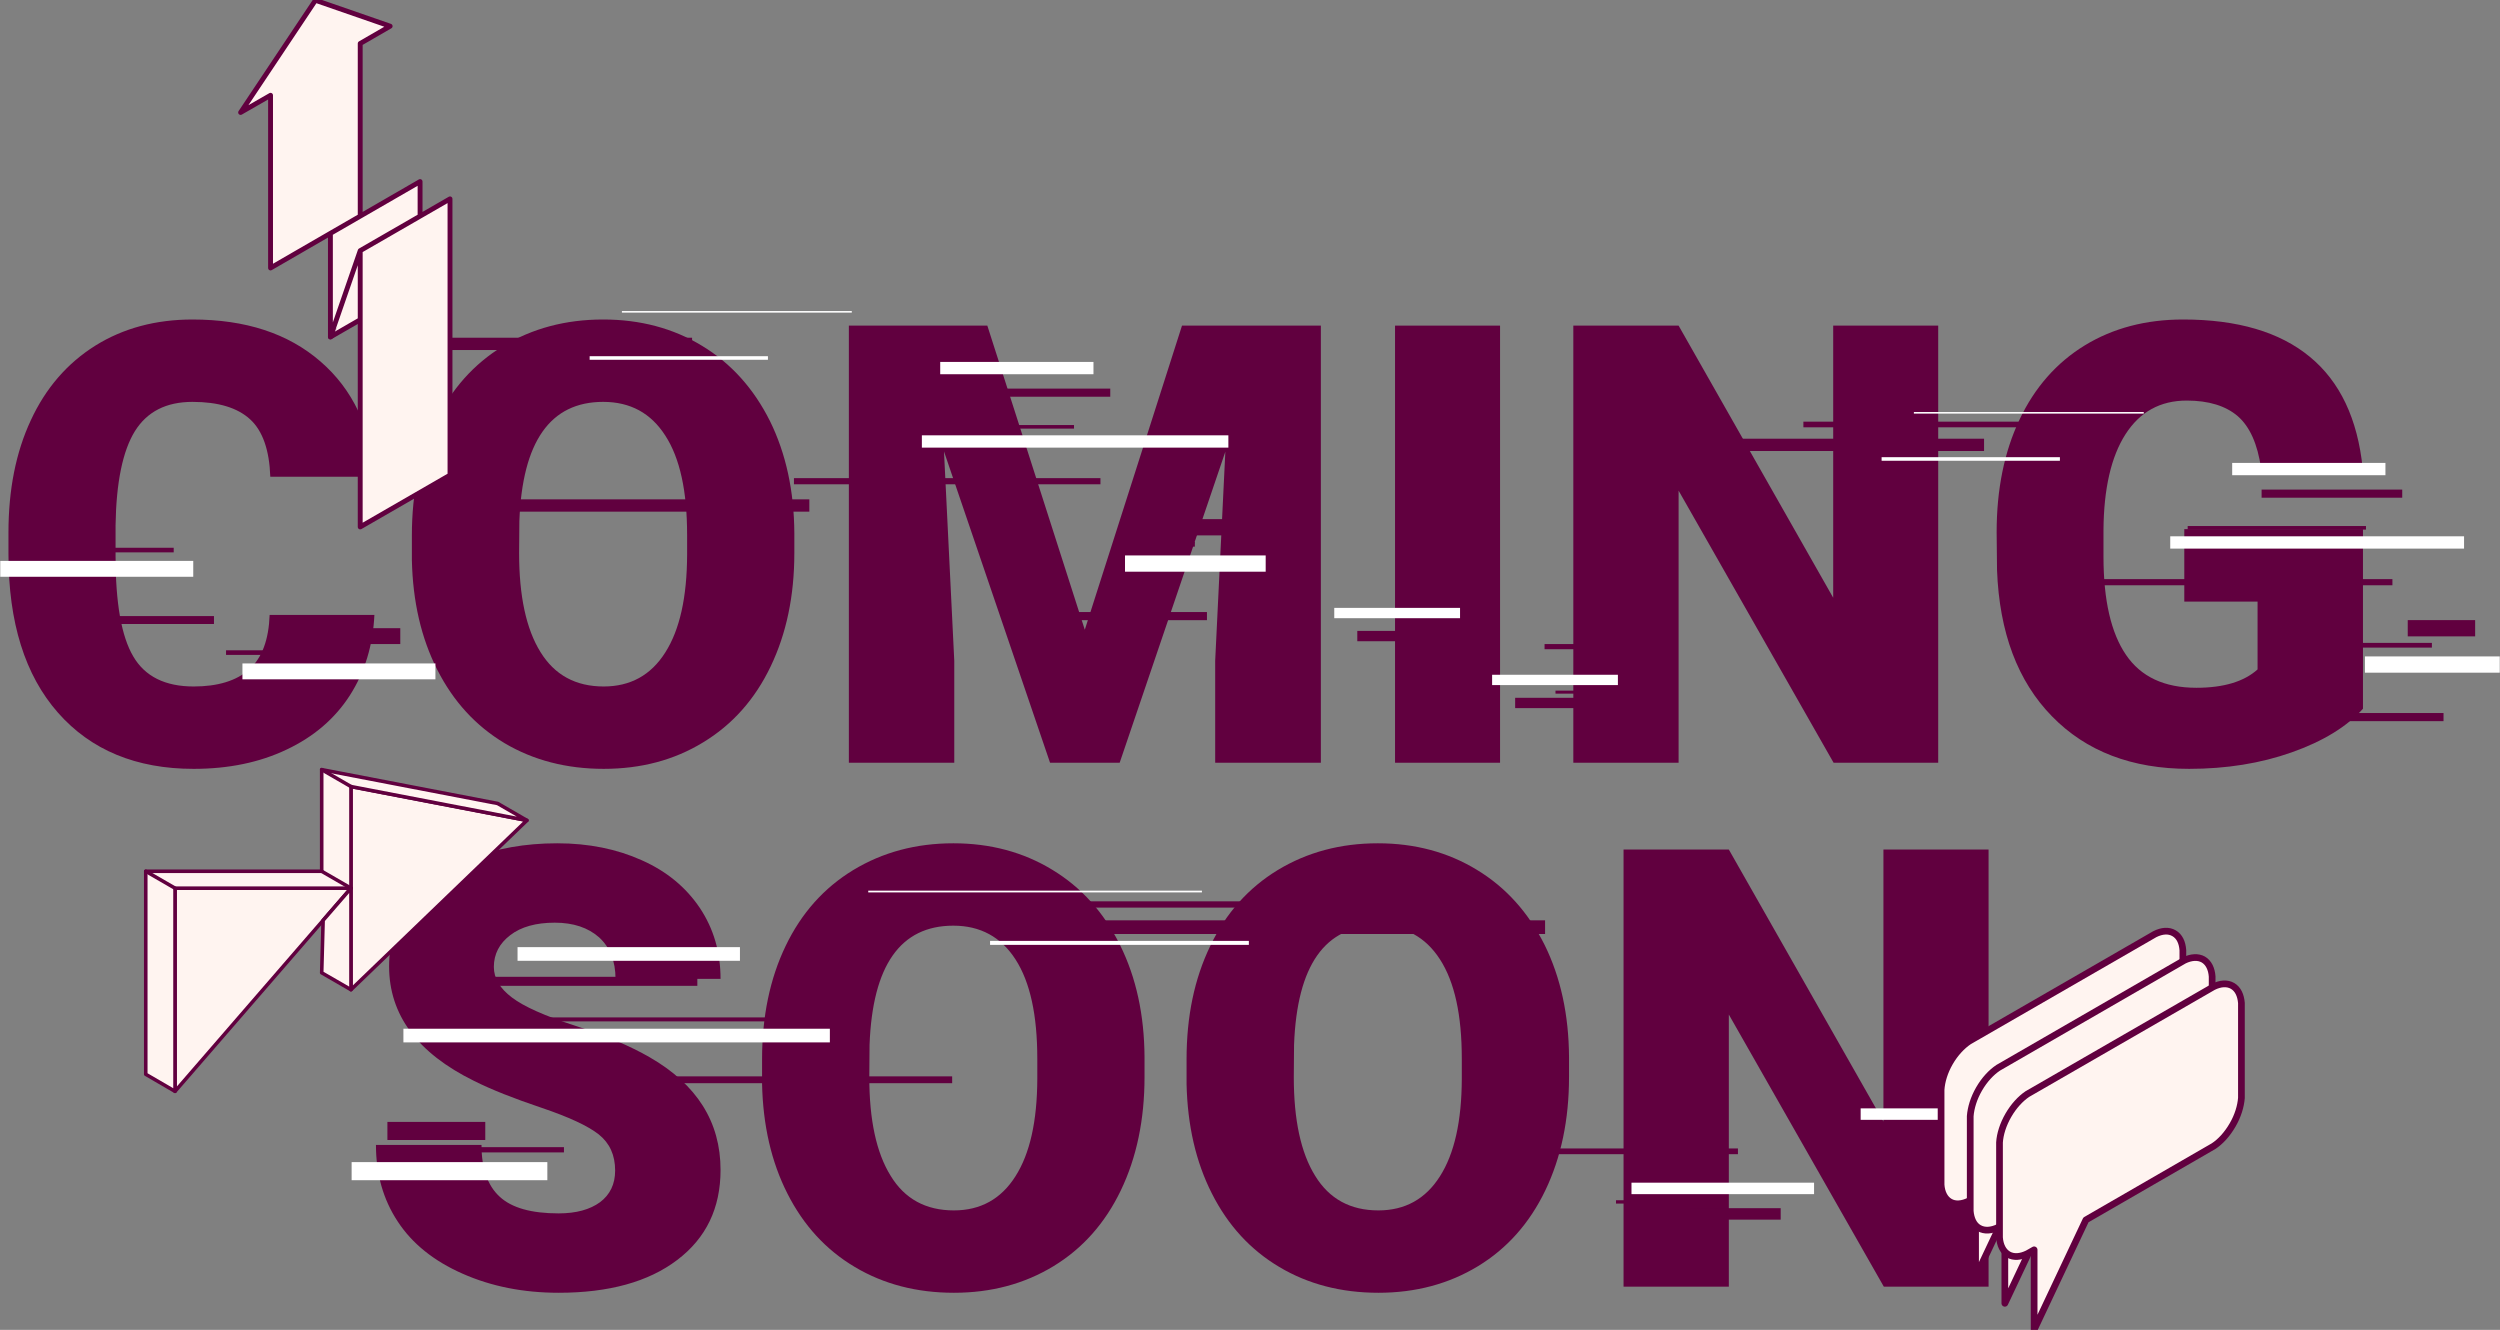 <?xml version="1.0" encoding="UTF-8"?>
<!DOCTYPE svg PUBLIC "-//W3C//DTD SVG 1.1//EN" "http://www.w3.org/Graphics/SVG/1.1/DTD/svg11.dtd">
<!-- Creator: CorelDRAW X7 -->
<svg xmlns="http://www.w3.org/2000/svg" xml:space="preserve" width="192.109mm" height="102.193mm" version="1.1" style="shape-rendering:geometricPrecision; text-rendering:geometricPrecision; image-rendering:optimizeQuality; fill-rule:evenodd; clip-rule:evenodd"
viewBox="0 0 19211 10219"
 xmlns:xlink="http://www.w3.org/1999/xlink">
 <rect x="0" y="0" width="19211" height="10219" fill="#808080" stroke="none"/>
 <defs>
  <style type="text/css">
   <![CDATA[
    .str3 {stroke:#61003F;stroke-width:51.57;stroke-linecap:round;stroke-linejoin:round}
    .str2 {stroke:#61003F;stroke-width:51.57;stroke-linecap:round;stroke-linejoin:round}
    .str4 {stroke:#61003F;stroke-width:51.57;stroke-linecap:round;stroke-linejoin:round}
    .str1 {stroke:#61003F;stroke-width:37.55;stroke-linecap:round;stroke-linejoin:round}
    .str0 {stroke:#61003F;stroke-width:37.55;stroke-linecap:round;stroke-linejoin:round}
    .str6 {stroke:#61003F;stroke-width:27.52;stroke-linecap:round;stroke-linejoin:round}
    .str5 {stroke:#61003F;stroke-width:27.52;stroke-linecap:round;stroke-linejoin:round}
    .str7 {stroke:#61003F;stroke-width:27.52;stroke-linecap:round;stroke-linejoin:round}
    .fil4 {fill:none}
    .fil1 {fill:#61003F}
    .fil3 {fill:#FFF4F0}
    .fil5 {fill:#FFF4F0}
    .fil2 {fill:white}
    .fil0 {fill:#61003F;fill-rule:nonzero}
   ]]>
  </style>
 </defs>
 <g id="Layer_x0020_1">
  <g id="_1876337306720">
   <path class="fil0" d="M2877 4725c-11,234 -74,440 -189,619 -115,179 -278,318 -486,416 -208,99 -446,148 -714,148 -441,0 -789,-144 -1042,-431 -254,-288 -381,-694 -381,-1218l0 -166c0,-330 57,-618 172,-864 114,-247 280,-438 495,-573 215,-134 464,-201 747,-201 408,0 735,107 983,322 248,214 388,510 422,886l-807 0c-7,-204 -58,-352 -155,-441 -97,-89 -245,-134 -443,-134 -202,0 -349,75 -443,226 -93,151 -143,392 -148,723l0 238c0,358 45,615 136,769 90,154 245,231 464,231 186,0 329,-44 427,-131 99,-89 150,-228 157,-419l805 0z"/>
   <path id="1" class="fil0" d="M6104 4251c0,327 -61,618 -182,870 -121,253 -294,447 -518,583 -224,137 -479,204 -765,204 -285,0 -540,-66 -761,-197 -221,-132 -394,-320 -518,-565 -124,-244 -188,-525 -195,-842l0 -189c0,-330 60,-620 182,-872 120,-251 293,-446 518,-583 226,-137 482,-205 770,-205 284,0 538,67 761,203 223,135 396,328 521,578 123,250 185,537 187,860l0 155zm-824 -142c0,-335 -55,-588 -167,-761 -111,-174 -270,-260 -478,-260 -407,0 -621,305 -644,915l-2 247c0,329 54,583 164,760 109,177 271,265 486,265 205,0 363,-87 473,-261 111,-174 167,-424 168,-751l0 -154z"/>
   <polygon id="2" class="fil0" points="7587,2502 8336,4839 9083,2502 10150,2502 10150,5861 9338,5861 9338,5077 9416,3471 8604,5861 8069,5861 7254,3469 7333,5077 7333,5861 6523,5861 6523,2502 "/>
   <polygon id="3" class="fil0" points="11527,5861 10720,5861 10720,2502 11527,2502 "/>
   <polygon id="4" class="fil0" points="14894,5861 14090,5861 12899,3770 12899,5861 12090,5861 12090,2502 12899,2502 14087,4593 14087,2502 14894,2502 "/>
   <path id="5" class="fil0" d="M18158 5446c-125,139 -307,250 -547,335 -240,85 -503,127 -789,127 -439,0 -791,-134 -1054,-404 -263,-269 -404,-643 -422,-1123l-3 -291c0,-331 59,-619 176,-866 116,-246 284,-437 501,-570 218,-133 470,-199 756,-199 418,0 743,96 974,287 232,191 367,477 406,857l-781 0c-27,-188 -87,-321 -179,-401 -92,-79 -223,-120 -392,-120 -203,0 -360,86 -471,259 -110,172 -167,418 -169,737l0 203c0,335 58,587 173,755 114,168 294,253 541,253 210,0 367,-48 470,-141l0 -521 -563 0 0 -557 1373 0 0 1380z"/>
   <path id="6" class="fil0" d="M4727 8995c0,-119 -42,-211 -126,-278 -84,-66 -231,-134 -441,-205 -211,-71 -383,-139 -517,-206 -435,-214 -653,-507 -653,-881 0,-186 54,-351 162,-493 109,-143 263,-253 461,-333 198,-79 421,-119 669,-119 241,0 458,44 649,130 192,85 340,208 447,367 106,159 159,341 159,545l-807 0c0,-137 -43,-243 -126,-319 -85,-75 -198,-113 -341,-113 -144,0 -259,32 -342,96 -84,64 -126,146 -126,244 0,87 46,165 139,235 92,70 254,142 486,217 232,75 423,156 572,242 363,209 545,497 545,866 0,294 -111,524 -333,692 -221,168 -525,252 -911,252 -272,0 -518,-49 -739,-147 -220,-97 -387,-231 -498,-401 -112,-170 -167,-366 -167,-588l811 0c0,180 47,313 140,398 93,86 244,128 453,128 134,0 240,-29 318,-86 77,-58 116,-139 116,-243z"/>
   <path id="7" class="fil0" d="M8795 8276c0,328 -61,619 -182,871 -121,252 -294,447 -518,583 -224,136 -479,204 -765,204 -285,0 -540,-66 -761,-198 -221,-131 -394,-319 -518,-564 -124,-244 -188,-525 -195,-843l0 -189c0,-329 60,-619 181,-871 121,-252 294,-446 519,-583 226,-137 482,-206 770,-206 284,0 538,68 761,204 223,135 396,328 520,578 124,250 186,537 188,860l0 154zm-824 -141c0,-335 -55,-588 -167,-762 -111,-173 -271,-260 -478,-260 -407,0 -621,305 -644,915l-2 248c0,329 54,582 164,759 108,178 271,266 486,266 205,0 363,-88 473,-262 111,-174 167,-423 168,-750l0 -154z"/>
   <path id="8" class="fil0" d="M12057 8276c0,328 -61,619 -182,871 -121,252 -294,447 -518,583 -224,136 -479,204 -765,204 -285,0 -540,-66 -761,-198 -221,-131 -394,-319 -518,-564 -124,-244 -188,-525 -195,-843l0 -189c0,-329 60,-619 182,-871 120,-252 293,-446 518,-583 226,-137 482,-206 770,-206 284,0 538,68 761,204 223,135 396,328 521,578 123,250 185,537 187,860l0 154zm-824 -141c0,-335 -55,-588 -167,-762 -111,-173 -270,-260 -478,-260 -407,0 -621,305 -644,915l-2 248c0,329 54,582 164,759 109,178 271,266 486,266 205,0 363,-88 473,-262 111,-174 167,-423 168,-750l0 -154z"/>
   <polygon id="9" class="fil0" points="15281,9887 14476,9887 13285,7796 13285,9887 12476,9887 12476,6528 13285,6528 14473,8618 14473,6528 15281,6528 "/>
   <g>
    <rect class="fil1" x="16029" y="4450" width="2355.34" height="47.274"/>
    <rect class="fil1" x="12891" y="3371" width="2355.34" height="94.558"/>
    <rect class="fil1" x="16811" y="4042" width="1370.1" height="27.497"/>
    <rect class="fil2" x="16677" y="4121" width="2257.8" height="94.558"/>
    <rect class="fil1" x="13858" y="3240" width="1766.5" height="43.448"/>
    <rect class="fil2" x="14459" y="3513" width="1370.1" height="27.497"/>
    <rect class="fil2" x="14707" y="3166" width="1766.5" height="12.104"/>
    <rect class="fil2" x="17153" y="3557" width="1177.66" height="94.558"/>
    <rect class="fil1" x="17379" y="3762" width="1080.73" height="62.428"/>
    <rect class="fil1" x="17741" y="5479" width="1035.97" height="62.428"/>
    <rect class="fil1" x="18502" y="4765" width="518" height="125"/>
    <rect class="fil1" x="18085" y="4940" width="602.626" height="36.312"/>
    <rect class="fil2" x="18173" y="5044" width="1036" height="125"/>
    <rect class="fil1" x="6101" y="3674" width="2355.34" height="47.274"/>
    <rect class="fil1" x="3864" y="3837" width="2355.34" height="94.558"/>
    <rect class="fil1" x="2963" y="2595" width="2355.34" height="94.558"/>
    <rect class="fil1" x="6883" y="3266" width="1370.1" height="27.497"/>
    <rect class="fil2" x="7084" y="3345" width="2355.34" height="94.558"/>
    <rect class="fil2" x="4531" y="2737" width="1370.1" height="27.497"/>
    <rect class="fil2" x="4779" y="2390" width="1766.5" height="12.104"/>
    <rect class="fil2" x="7225" y="2781" width="1177.66" height="94.558"/>
    <rect class="fil1" x="7451" y="2986" width="1080.73" height="62.428"/>
    <rect class="fil1" x="8194" y="4703" width="1080.73" height="62.428"/>
    <rect class="fil1" x="8988" y="3989" width="540" height="125"/>
    <rect class="fil1" x="8553" y="4164" width="628.66" height="36.312"/>
    <rect class="fil2" x="8645" y="4268" width="1081" height="125"/>
    <rect class="fil1" x="2334" y="4827" width="742" height="122"/>
    <rect class="fil1" x="1737" y="4997" width="862.795" height="35.391"/>
    <rect class="fil2" x="1863" y="5098" width="1483" height="122"/>
    <rect class="fil1" x="161" y="4734" width="1483.23" height="60.845"/>
    <rect class="fil1" x="472" y="4209" width="862.795" height="35.391"/>
    <rect class="fil2" x="2" y="4310" width="1483" height="122"/>
    <rect class="fil1" x="10430" y="4848" width="483.287" height="79.311"/>
    <rect class="fil1" x="10740" y="4794" width="562.262" height="23.064"/>
    <rect class="fil2" x="10253" y="4671" width="966.584" height="79.311"/>
    <rect class="fil1" x="11869" y="4949" width="966.584" height="39.651"/>
    <rect class="fil1" x="11643" y="5362" width="483.287" height="79.311"/>
    <rect class="fil1" x="11953" y="5307" width="562.262" height="23.064"/>
    <rect class="fil2" x="11466" y="5185" width="966.584" height="79.311"/>
   </g>
   <g>
    <rect class="fil1" x="3898" y="8271" width="3418.77" height="52.519"/>
    <rect class="fil1" x="8454" y="7072" width="3419" height="105"/>
    <rect class="fil1" x="4193" y="7818" width="1988.7" height="30.548"/>
    <rect class="fil2" x="3100" y="7905" width="3277" height="105"/>
    <rect class="fil1" x="7905" y="6926" width="2564.08" height="48.268"/>
    <rect class="fil2" x="7608" y="7230" width="1988.7" height="30.548"/>
    <rect class="fil2" x="6672" y="6844" width="2564.08" height="13.447"/>
    <rect class="fil2" x="3977" y="7278" width="1709" height="105"/>
    <rect class="fil1" x="3790" y="7506" width="1568.68" height="69.355"/>
    <rect class="fil1" x="3329" y="9414" width="1503.71" height="69.355"/>
    <rect class="fil1" x="2977" y="8621" width="752" height="139"/>
    <rect class="fil1" x="3459" y="8815" width="874.711" height="40.341"/>
    <rect class="fil2" x="2702" y="8930" width="1504" height="139"/>
    <rect class="fil1" x="14743" y="8713" width="701.492" height="88.11"/>
    <rect class="fil1" x="14179" y="8652" width="816.123" height="25.622"/>
    <rect class="fil2" x="14298" y="8517" width="1403" height="88.11"/>
    <rect class="fil1" x="11952" y="8825" width="1403" height="44.051"/>
    <rect class="fil1" x="12982" y="9284" width="701.492" height="88.11"/>
    <rect class="fil1" x="12418" y="9223" width="816.123" height="25.622"/>
    <rect class="fil2" x="12537" y="9088" width="1403" height="88.11"/>
   </g>
   <g>
    <polygon class="fil3 str0" points="3228,1660 2757,1763 2539,2589 3157,2080 "/>
    <g>
     <path class="fil3" d="M2768 1926l-229 663 229 -132 0 -531zm-229 -133l-460 266 0 -1327 -230 132 575 -862 574 199 -230 133 0 1326 -229 133zm0 796l0 -796 689 -398 0 265 -689 929zm229 1460l690 -398 0 -2123 -690 398 0 0 0 531 0 1592z"/>
     <path id="1" class="fil4 str1" d="M2768 1926l-229 663 229 -132m-229 -664l-460 266 0 -1327 -230 132 575 -862 574 199 -230 133 0 1326m-229 929l0 -796 689 -398 0 265m-460 2389l690 -398 0 -2123 -690 398 0 0 0 531 0 1592z"/>
    </g>
   </g>
   <g id="_1876337309376">
    <path class="fil5 str2" d="M16559 7178l-1429 824c-53,36 -106,92 -147,163 -41,71 -63,145 -67,209l0 730c4,59 27,107 68,131 41,24 93,19 147,-7l50 -29 0 614 399 -844 980 -566c53,-35 106,-92 147,-163 41,-70 63,-144 67,-208l0 -672 0 -58c-4,-60 -26,-107 -68,-131 -41,-24 -93,-20 -147,7z"/>
    <path class="fil5 str3" d="M16784 7380l-1429 825c-54,36 -106,92 -147,163 -41,71 -63,144 -68,209l0 729c5,60 27,108 68,131 42,24 94,20 148,-6l50 -29 0 613 398 -843 981 -566c53,-36 105,-92 146,-163 41,-71 64,-144 68,-209l0 -672 0 -58c-4,-59 -27,-107 -68,-131 -41,-23 -94,-19 -147,7z"/>
    <path class="fil5 str4" d="M17008 7583l-1429 824c-53,36 -105,92 -146,163 -41,71 -64,145 -68,209l0 730c4,59 27,107 68,131 41,24 94,19 147,-7l51 -29 0 614 398 -844 980 -566c54,-35 106,-92 147,-163 41,-70 63,-144 68,-208l0 -672 0 -58c-5,-60 -27,-107 -68,-131 -41,-24 -94,-20 -148,7z"/>
   </g>
   <g id="_1876337307488">
    <polygon class="fil3 str5" points="2697,7605 2697,6044 4049,6304 "/>
    <polygon class="fil3 str5" points="1345,8386 2697,6825 1345,6825 "/>
    <polygon class="fil3 str5" points="1345,6825 1345,8386 1120,8255 1120,6695 2472,6695 2472,5914 3824,6174 4049,6304 2697,6044 2697,6825 "/>
    <polygon class="fil3 str5" points="2697,6825 2697,7605 2472,7475 2483,7072 "/>
    <line class="fil4 str5" x1="2472" y1="6695" x2="2697" y2= "6825" />
    <line class="fil4 str6" x1="1120" y1="6695" x2="1345" y2= "6825" />
    <line class="fil4 str7" x1="2472" y1="5914" x2="2697" y2= "6044" />
   </g>
  </g>
 </g>
</svg>
